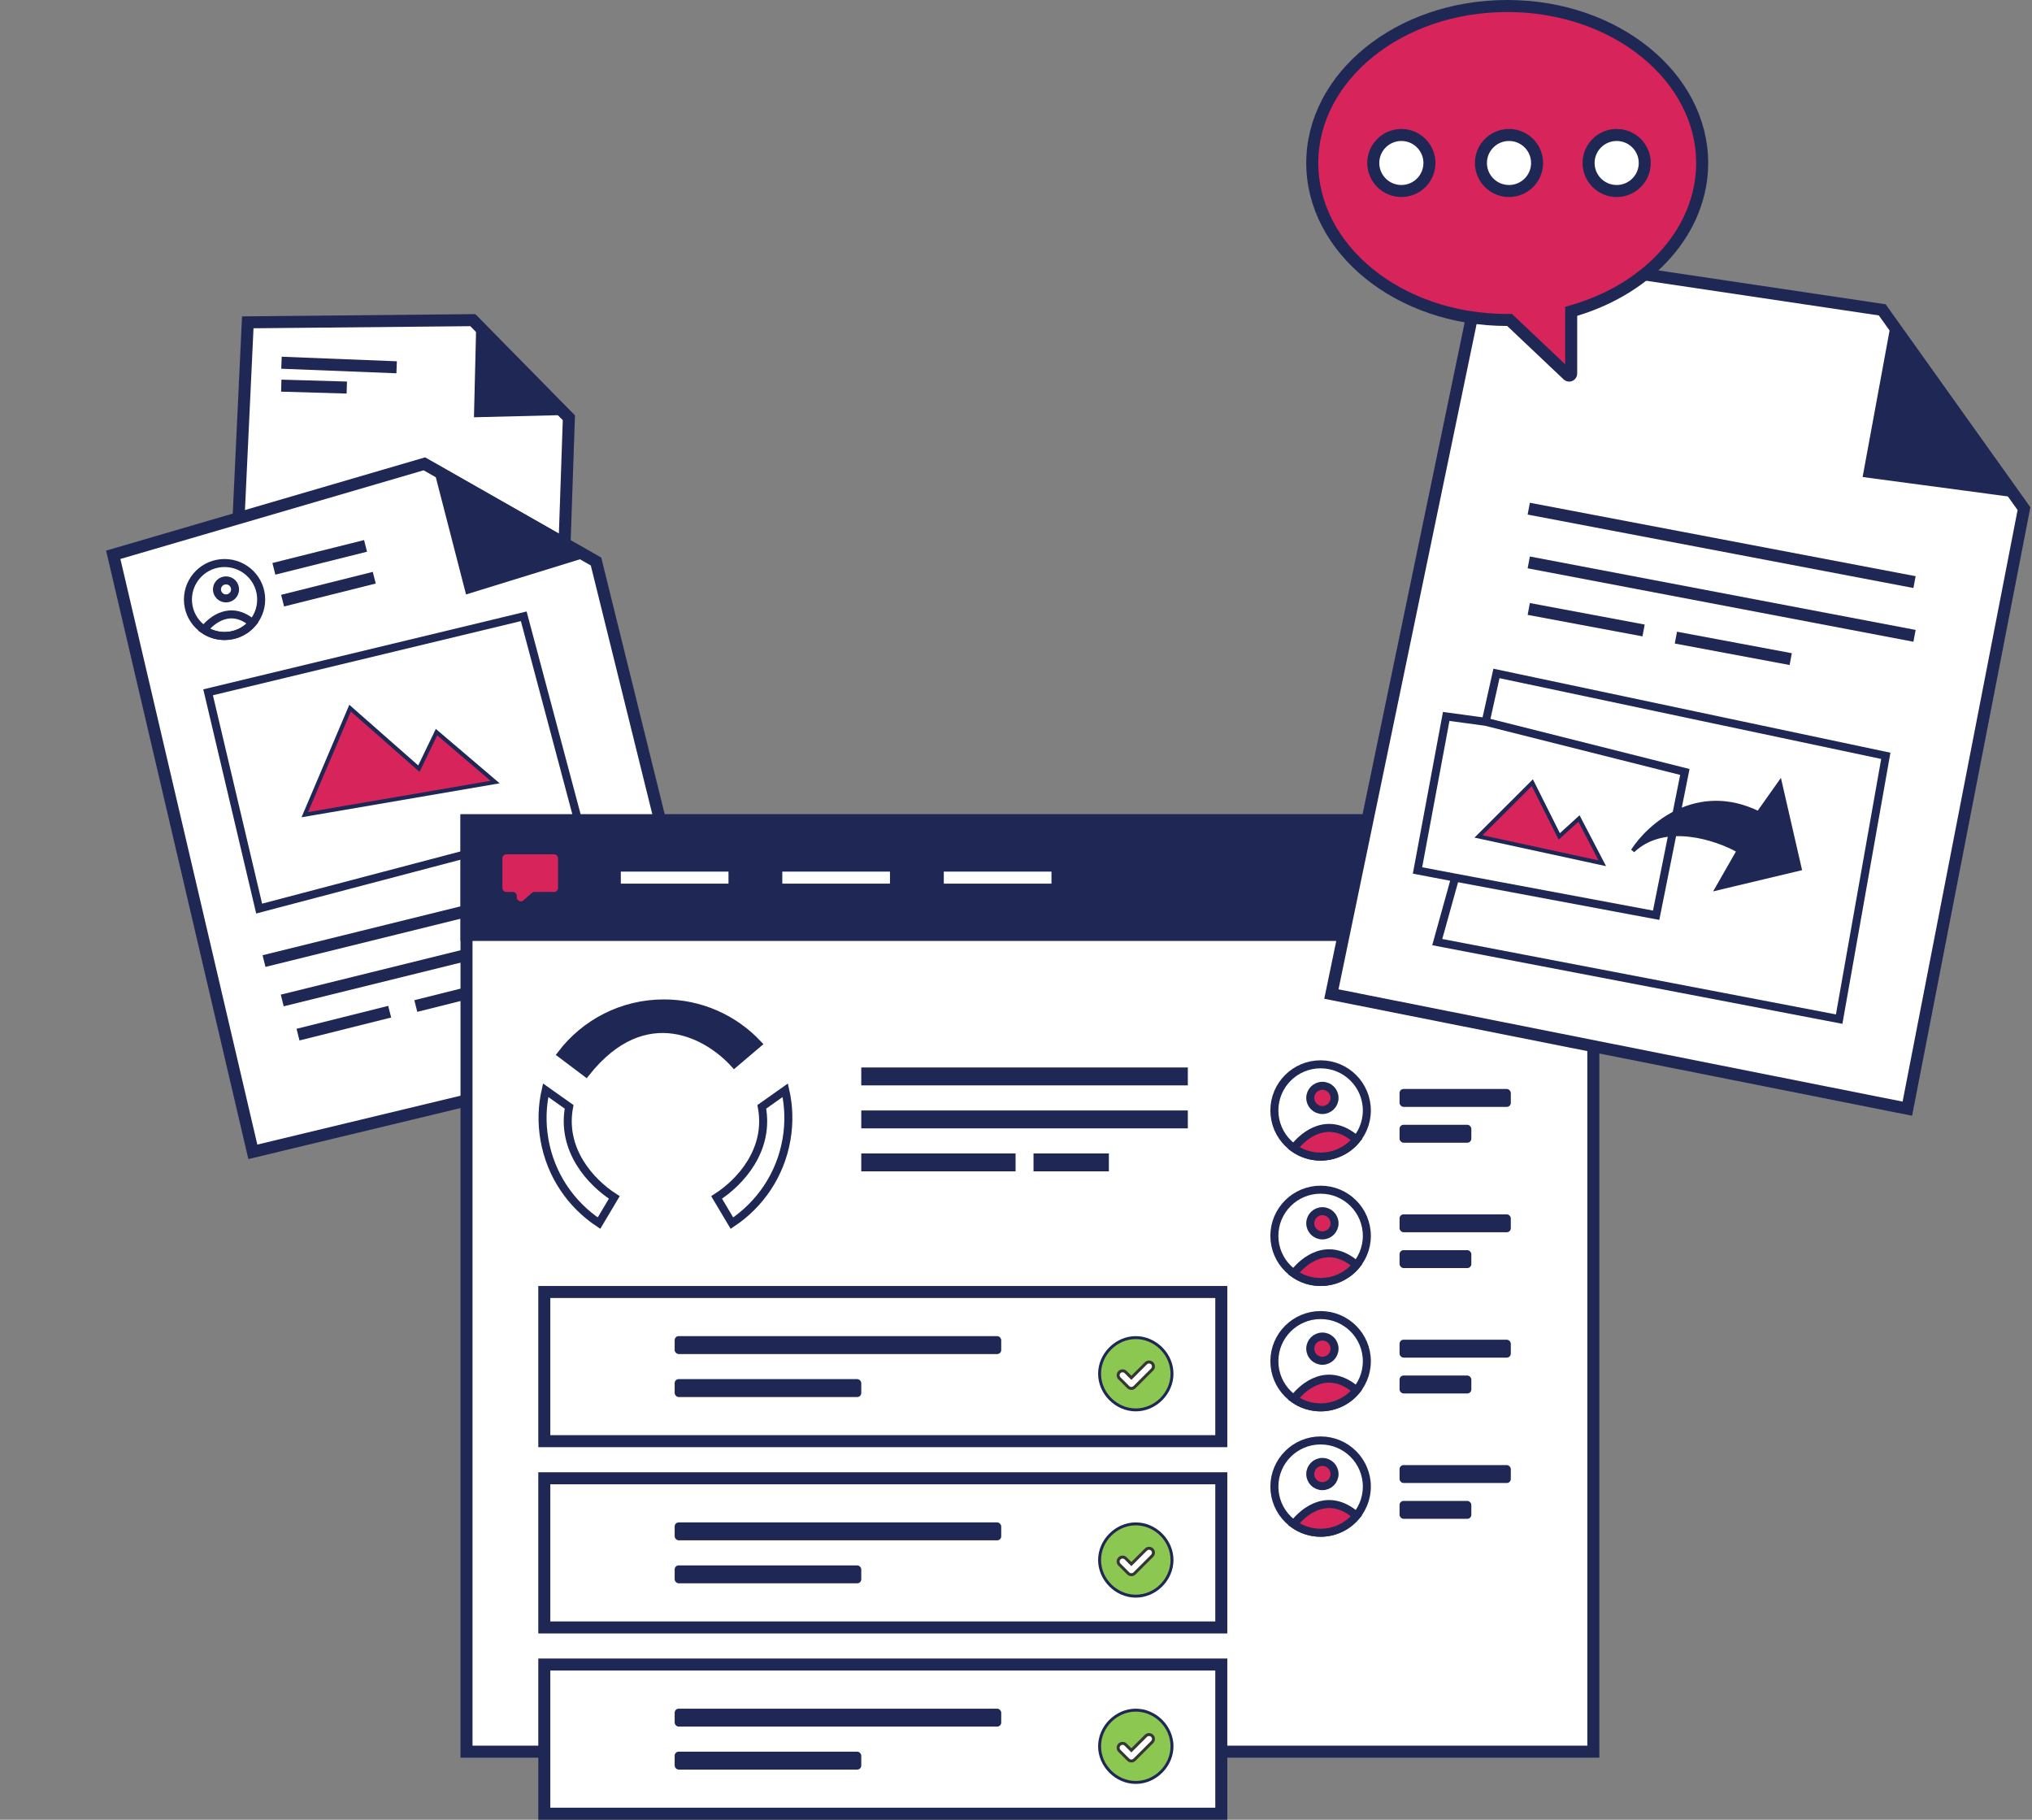 <svg width="507" height="454" viewBox="0 0 507 454" fill="none" xmlns="http://www.w3.org/2000/svg">
<rect x="0" y="0" width="507" height="454" fill="#808080" stroke="none"/>
<path d="M0 104.112L21.601 0L77.109 8.279L96.951 36.126L80.625 120.168L0 104.112Z" transform="matrix(0.988 -0.157 0.157 0.987 40.48 83.808)" fill="white" stroke="#1F2855" stroke-width="3"/>
<path d="M3.666 0L19.754 22.578L0 19.934L3.666 0Z" transform="matrix(0.988 -0.157 0.157 0.987 116.666 82.892)" fill="#1F2855" stroke="#1F2855" stroke-width="3"/>
<path d="M0 0L28.202 5.582" transform="matrix(0.988 -0.155 0.156 0.987 70.231 90.496)" stroke="#1F2855" stroke-width="3"/>
<path d="M0 0L16.075 3.01" transform="matrix(0.988 -0.155 0.156 0.987 70.178 96.213)" stroke="#1F2855" stroke-width="3"/>
<path d="M0 149.849L31.119 0L111.086 11.916L139.672 51.996L116.152 172.959L0 149.849Z" transform="matrix(0.908 -0.419 0.421 0.907 0 151.457)" fill="white" stroke="#1F2855" stroke-width="3"/>
<path d="M5.281 0L28.459 32.497L0 28.691L5.281 0Z" transform="matrix(0.908 -0.419 0.421 0.907 105.262 120.391)" fill="#1F2855" stroke="#1F2855" stroke-width="3"/>
<path d="M0 0L77.797 14.804" transform="matrix(0.909 -0.417 0.42 0.908 65.875 239.775)" stroke="#1F2855" stroke-width="3"/>
<path d="M0 0L77.797 14.804" transform="matrix(0.909 -0.417 0.42 0.908 70.42 249.608)" stroke="#1F2855" stroke-width="3"/>
<path d="M0 0L23.158 4.333" transform="matrix(0.909 -0.417 0.42 0.908 74.359 258.129)" stroke="#1F2855" stroke-width="3"/>
<path d="M0 0L23.158 4.333" transform="matrix(0.909 -0.417 0.42 0.908 68.338 141.916)" stroke="#1F2855" stroke-width="3"/>
<path d="M0 0L23.158 4.333" transform="matrix(0.909 -0.417 0.42 0.908 70.51 149.854)" stroke="#1F2855" stroke-width="3"/>
<path d="M0 0L23.158 4.333" transform="matrix(0.909 -0.417 0.42 0.908 103.748 250.99)" stroke="#1F2855" stroke-width="3"/>
<path d="M91.114 16.914L11.94 0L0 54.164L81.05 69.692L91.114 16.914Z" transform="matrix(0.902 -0.432 0.434 0.901 41.152 177.879)" stroke="#1F2855" stroke-width="2"/>
<path d="M20.472 0L0 20.424L47.086 30.636L38.215 13.616L30.708 20.424L20.472 0Z" transform="matrix(0.927 -0.374 0.376 0.927 68.369 184.325)" fill="#D7245B" stroke="#1F2855"/>
<path d="M19.275 10.104C19.275 15.13 15.187 19.209 10.137 19.209C5.088 19.209 1 15.13 1 10.104C1 5.079 5.088 1 10.137 1C15.187 1 19.275 5.079 19.275 10.104Z" transform="translate(45.891 139.468)" stroke="#1F2855" stroke-width="2"/>
<path d="M6.517 6.395C4.613 6.395 2.846 5.815 1.383 4.823C2.456 3.468 4.1 2.022 6.057 1.365C8.123 0.671 10.668 0.808 13.486 3.179C11.809 5.147 9.31 6.395 6.517 6.395Z" transform="translate(49.51 152.282)" stroke="#1F2855" stroke-width="2"/>
<path d="M5.517 3.248C5.517 4.486 4.509 5.496 3.258 5.496C2.008 5.496 1 4.486 1 3.248C1 2.009 2.008 1 3.258 1C4.509 1 5.517 2.009 5.517 3.248Z" transform="translate(53.133 143.799)" stroke="#1F2855" stroke-width="2"/>
<path d="M0 232.362V0H281.152V232.362H0Z" transform="translate(116.4 204.658)" fill="white" stroke="#1F2855" stroke-width="3"/>
<path d="M0 28.598V0H281.152V28.598H0Z" transform="translate(116.4 204.658)" fill="#1F2855" stroke="#1F2855" stroke-width="3"/>
<rect x="1.5" y="1.5" width="168.915" height="37.217" transform="translate(134.309 320.839)" fill="white" stroke="#1F2855" stroke-width="3"/>
<path d="M0 0H26.862" transform="translate(154.902 218.957)" stroke="white" stroke-width="3"/>
<path d="M0 0H26.862" transform="translate(195.193 218.957)" stroke="white" stroke-width="3"/>
<path d="M0 0H26.862" transform="translate(235.486 218.957)" stroke="white" stroke-width="3"/>
<path d="M0 8.384V1C0 0.448 0.448 0 1 0H12.879C13.431 0 13.879 0.448 13.879 1V8.384C13.879 8.936 13.431 9.384 12.879 9.384H7.99C7.746 9.384 7.51 9.474 7.327 9.636L5.245 11.483C4.6 12.055 3.582 11.597 3.582 10.735V10.384C3.582 9.832 3.134 9.384 2.582 9.384H1C0.448 9.384 0 8.936 0 8.384Z" transform="translate(125.355 213.147)" fill="#D7245B"/>
<path d="M26.965 1C36.184 1 44.494 4.873 50.354 11.081L44.53 16.027C41.269 12.44 35.864 8.501 29.424 7.578C22.613 6.603 14.87 9.033 7.529 18.27L1.394 13.65C7.264 5.96 16.534 1 26.965 1Z" transform="translate(138.682 249.343)" fill="#1F2855" stroke="#1F2855" stroke-width="2"/>
<path d="M13.757 1C22.778 1 30.913 4.802 36.652 10.898L30.972 15.74C26.314 10.61 17.072 4.629 6.808 8.448L1.739 3.38C5.441 1.847 9.499 1 13.757 1Z" transform="matrix(-0.169 0.986 -0.986 -0.169 199.557 270.86)" fill="white" stroke="#1F2855" stroke-width="2"/>
<path d="M13.757 1C22.778 1 30.913 4.802 36.652 10.898L30.972 15.74C26.314 10.61 17.072 4.629 6.808 8.448L1.739 3.38C5.441 1.847 9.499 1 13.757 1Z" transform="matrix(0.169 0.986 0.986 -0.169 132.518 270.86)" fill="white" stroke="#1F2855" stroke-width="2"/>
<rect width="81.48" height="4.469" transform="translate(214.893 266.323)" fill="#1F2855"/>
<rect width="81.48" height="4.469" transform="translate(214.893 277.048)" fill="#1F2855"/>
<rect width="38.502" height="4.469" transform="translate(214.893 287.771)" fill="#1F2855"/>
<rect width="27.757" height="4.469" rx="1" transform="translate(349.201 271.686)" fill="#1F2855"/>
<rect width="17.908" height="4.469" rx="1" transform="translate(349.201 280.622)" fill="#1F2855"/>
<rect width="81.48" height="4.469" rx="1" transform="translate(168.334 333.351)" fill="#1F2855"/>
<rect width="46.56" height="4.469" rx="1" transform="translate(168.334 344.075)" fill="#1F2855"/>
<rect width="18.803" height="4.469" transform="translate(257.871 287.771)" fill="#1F2855"/>
<rect x="1.5" y="1.5" width="168.915" height="37.217" transform="translate(134.309 367.312)" fill="white" stroke="#1F2855" stroke-width="3"/>
<rect width="81.48" height="4.469" rx="1" transform="translate(168.334 379.823)" fill="#1F2855"/>
<rect width="46.56" height="4.469" rx="1" transform="translate(168.334 390.548)" fill="#1F2855"/>
<rect x="1.5" y="1.5" width="168.915" height="37.217" transform="translate(134.309 413.784)" fill="white" stroke="#1F2855" stroke-width="3"/>
<rect width="81.48" height="4.469" rx="1" transform="translate(168.334 426.296)" fill="#1F2855"/>
<rect width="46.56" height="4.469" rx="1" transform="translate(168.334 437.021)" fill="#1F2855"/>
<path d="M24.071 12.512C24.071 18.868 18.908 24.024 12.535 24.024C6.163 24.024 1 18.868 1 12.512C1 6.156 6.163 1 12.535 1C18.908 1 24.071 6.156 24.071 12.512Z" transform="translate(316.967 264.535)" stroke="#1F2855" stroke-width="2"/>
<path d="M8.059 8.157C5.564 8.157 3.256 7.367 1.37 6.025C2.711 4.264 4.843 2.329 7.415 1.465C10.098 0.562 13.394 0.775 17.009 3.908C14.893 6.502 11.669 8.157 8.059 8.157Z" transform="translate(321.443 280.402)" fill="#D7245B" stroke="#1F2855" stroke-width="2"/>
<path d="M7.059 4.022C7.059 5.689 5.704 7.043 4.029 7.043C2.354 7.043 1 5.689 1 4.022C1 2.355 2.354 1 4.029 1C5.704 1 7.059 2.355 7.059 4.022Z" transform="translate(325.92 269.897)" fill="#D7245B" stroke="#1F2855" stroke-width="2"/>
<rect width="27.757" height="4.469" rx="1" transform="translate(349.201 302.965)" fill="#1F2855"/>
<rect width="17.908" height="4.469" rx="1" transform="translate(349.201 311.901)" fill="#1F2855"/>
<path d="M24.071 12.512C24.071 18.868 18.908 24.024 12.535 24.024C6.163 24.024 1 18.868 1 12.512C1 6.156 6.163 1 12.535 1C18.908 1 24.071 6.156 24.071 12.512Z" transform="translate(316.967 295.814)" stroke="#1F2855" stroke-width="2"/>
<path d="M8.059 8.157C5.564 8.157 3.256 7.367 1.37 6.025C2.711 4.264 4.843 2.329 7.415 1.465C10.098 0.562 13.394 0.775 17.009 3.908C14.893 6.502 11.669 8.157 8.059 8.157Z" transform="translate(321.443 311.682)" fill="#D7245B" stroke="#1F2855" stroke-width="2"/>
<path d="M7.059 4.022C7.059 5.689 5.704 7.043 4.029 7.043C2.354 7.043 1 5.689 1 4.022C1 2.355 2.354 1 4.029 1C5.704 1 7.059 2.355 7.059 4.022Z" transform="translate(325.92 301.177)" fill="#D7245B" stroke="#1F2855" stroke-width="2"/>
<rect width="27.757" height="4.469" rx="1" transform="translate(349.201 334.244)" fill="#1F2855"/>
<rect width="17.908" height="4.469" rx="1" transform="translate(349.201 343.182)" fill="#1F2855"/>
<path d="M24.071 12.512C24.071 18.868 18.908 24.024 12.535 24.024C6.163 24.024 1 18.868 1 12.512C1 6.156 6.163 1 12.535 1C18.908 1 24.071 6.156 24.071 12.512Z" transform="translate(316.967 327.095)" stroke="#1F2855" stroke-width="2"/>
<path d="M8.059 8.157C5.564 8.157 3.256 7.367 1.37 6.025C2.711 4.264 4.843 2.329 7.415 1.465C10.098 0.562 13.394 0.775 17.009 3.908C14.893 6.502 11.669 8.157 8.059 8.157Z" transform="translate(321.443 342.962)" fill="#D7245B" stroke="#1F2855" stroke-width="2"/>
<path d="M7.059 4.022C7.059 5.689 5.704 7.043 4.029 7.043C2.354 7.043 1 5.689 1 4.022C1 2.355 2.354 1 4.029 1C5.704 1 7.059 2.355 7.059 4.022Z" transform="translate(325.92 332.457)" fill="#D7245B" stroke="#1F2855" stroke-width="2"/>
<rect width="27.757" height="4.469" rx="1" transform="translate(349.201 365.523)" fill="#1F2855"/>
<rect width="17.908" height="4.469" rx="1" transform="translate(349.201 374.461)" fill="#1F2855"/>
<path d="M24.071 12.512C24.071 18.868 18.908 24.024 12.535 24.024C6.163 24.024 1 18.868 1 12.512C1 6.156 6.163 1 12.535 1C18.908 1 24.071 6.156 24.071 12.512Z" transform="translate(316.967 358.374)" stroke="#1F2855" stroke-width="2"/>
<path d="M8.059 8.157C5.564 8.157 3.256 7.367 1.37 6.025C2.711 4.264 4.843 2.329 7.415 1.465C10.098 0.562 13.394 0.775 17.009 3.908C14.893 6.502 11.669 8.157 8.059 8.157Z" transform="translate(321.443 374.241)" fill="#D7245B" stroke="#1F2855" stroke-width="2"/>
<path d="M7.059 4.022C7.059 5.689 5.704 7.043 4.029 7.043C2.354 7.043 1 5.689 1 4.022C1 2.355 2.354 1 4.029 1C5.704 1 7.059 2.355 7.059 4.022Z" transform="translate(325.92 363.736)" fill="#D7245B" stroke="#1F2855" stroke-width="2"/>
<path d="M9.034 0C13.902 0 18.069 4.159 18.069 9.017C18.069 13.876 13.902 18.035 9.034 18.035C4.166 18.035 0 13.876 0 9.017C0 4.159 4.166 0 9.034 0Z" transform="translate(274.355 333.718)" fill="#8BC751"/>
<path d="M8.491 0.322C8.922 0.751 8.922 1.448 8.491 1.877L4.084 6.276C3.869 6.491 3.587 6.598 3.305 6.598C3.023 6.598 2.742 6.491 2.526 6.276L0.323 4.076C-0.108 3.647 -0.108 2.951 0.323 2.522C0.753 2.092 1.45 2.092 1.881 2.522L3.305 3.943L6.933 0.322C7.364 -0.107 8.061 -0.107 8.491 0.322Z" transform="translate(278.984 339.803)" fill="white"/>
<path d="M18.046 5.779C17.563 4.669 16.876 3.664 16.004 2.794C15.132 1.924 14.126 1.238 13.013 0.756C11.855 0.254 10.64 0 9.402 0C8.163 0 6.948 0.254 5.79 0.756C4.677 1.238 3.671 1.924 2.799 2.794C1.927 3.664 1.24 4.669 0.757 5.779C0.255 6.935 0 8.148 0 9.384C0 10.62 0.255 11.833 0.757 12.989C1.24 14.099 1.927 15.103 2.799 15.974C3.671 16.844 4.677 17.53 5.79 18.012C6.948 18.513 8.163 18.768 9.402 18.768C10.64 18.768 11.855 18.513 13.013 18.012C14.126 17.53 15.132 16.844 16.004 15.974C16.876 15.103 17.563 14.099 18.046 12.989C18.548 11.833 18.803 10.62 18.803 9.384C18.803 8.148 18.548 6.935 18.046 5.779ZM9.402 18.035C4.704 18.035 0.734 14.073 0.734 9.384C0.734 4.695 4.704 0.733 9.402 0.733C14.1 0.733 18.069 4.695 18.069 9.384C18.069 14.073 14.1 18.035 9.402 18.035Z" transform="translate(273.988 333.351)" fill="#1F2855"/>
<path d="M0.43 4.702L2.634 6.902C2.911 7.179 3.28 7.331 3.672 7.331C4.065 7.331 4.434 7.179 4.711 6.902L9.118 2.503C9.396 2.226 9.548 1.858 9.548 1.466C9.548 1.074 9.396 0.706 9.118 0.43C8.841 0.153 8.472 0 8.079 0C7.687 0 7.318 0.153 7.041 0.43L3.672 3.792L2.508 2.629C2.23 2.352 1.861 2.199 1.469 2.199C1.077 2.199 0.708 2.352 0.43 2.629C0.153 2.906 0 3.274 0 3.666C0 4.057 0.153 4.425 0.43 4.702ZM0.95 3.147C1.089 3.009 1.273 2.932 1.469 2.932C1.665 2.932 1.849 3.009 1.988 3.147L3.672 4.828L7.56 0.948C7.699 0.809 7.883 0.733 8.079 0.733C8.276 0.733 8.46 0.809 8.599 0.948C8.738 1.086 8.814 1.27 8.814 1.466C8.814 1.662 8.738 1.846 8.599 1.984L4.192 6.383C4.053 6.522 3.869 6.598 3.672 6.598C3.476 6.598 3.292 6.522 3.153 6.383L0.95 4.184C0.811 4.045 0.734 3.861 0.734 3.666C0.734 3.47 0.811 3.286 0.95 3.147Z" transform="translate(278.617 339.436)" fill="#363636"/>
<path d="M9.034 0C13.902 0 18.069 4.159 18.069 9.017C18.069 13.876 13.902 18.035 9.034 18.035C4.166 18.035 0 13.876 0 9.017C0 4.159 4.166 0 9.034 0Z" transform="translate(274.355 380.19)" fill="#8BC751"/>
<path d="M8.491 0.322C8.922 0.751 8.922 1.448 8.491 1.877L4.084 6.276C3.869 6.491 3.587 6.598 3.305 6.598C3.023 6.598 2.742 6.491 2.526 6.276L0.323 4.076C-0.108 3.647 -0.108 2.951 0.323 2.522C0.753 2.092 1.45 2.092 1.881 2.522L3.305 3.943L6.933 0.322C7.364 -0.107 8.061 -0.107 8.491 0.322Z" transform="translate(278.984 386.274)" fill="white"/>
<path d="M18.046 5.779C17.563 4.669 16.876 3.664 16.004 2.794C15.132 1.924 14.126 1.238 13.013 0.756C11.855 0.254 10.64 0 9.402 0C8.163 0 6.948 0.254 5.79 0.756C4.677 1.238 3.671 1.924 2.799 2.794C1.927 3.664 1.24 4.669 0.757 5.779C0.255 6.935 0 8.148 0 9.384C0 10.62 0.255 11.833 0.757 12.989C1.24 14.099 1.927 15.103 2.799 15.974C3.671 16.844 4.677 17.53 5.79 18.012C6.948 18.513 8.163 18.768 9.402 18.768C10.64 18.768 11.855 18.513 13.013 18.012C14.126 17.53 15.132 16.844 16.004 15.974C16.876 15.103 17.563 14.099 18.046 12.989C18.548 11.833 18.803 10.62 18.803 9.384C18.803 8.148 18.548 6.935 18.046 5.779ZM9.402 18.035C4.704 18.035 0.734 14.073 0.734 9.384C0.734 4.695 4.704 0.733 9.402 0.733C14.1 0.733 18.069 4.695 18.069 9.384C18.069 14.073 14.1 18.035 9.402 18.035Z" transform="translate(273.988 379.823)" fill="#1F2855"/>
<path d="M0.43 4.702L2.634 6.902C2.911 7.179 3.28 7.331 3.672 7.331C4.065 7.331 4.434 7.179 4.711 6.902L9.118 2.503C9.396 2.226 9.548 1.858 9.548 1.466C9.548 1.074 9.396 0.706 9.118 0.43C8.841 0.153 8.472 0 8.079 0C7.687 0 7.318 0.153 7.041 0.43L3.672 3.792L2.508 2.629C2.23 2.352 1.861 2.199 1.469 2.199C1.077 2.199 0.708 2.352 0.43 2.629C0.153 2.906 0 3.274 0 3.666C0 4.057 0.153 4.425 0.43 4.702ZM0.95 3.147C1.089 3.009 1.273 2.932 1.469 2.932C1.665 2.932 1.849 3.009 1.988 3.147L3.672 4.828L7.56 0.948C7.699 0.809 7.883 0.733 8.079 0.733C8.276 0.733 8.46 0.809 8.599 0.948C8.738 1.086 8.814 1.27 8.814 1.466C8.814 1.662 8.738 1.846 8.599 1.984L4.192 6.383C4.053 6.522 3.869 6.598 3.672 6.598C3.476 6.598 3.292 6.522 3.153 6.383L0.95 4.184C0.811 4.045 0.734 3.861 0.734 3.666C0.734 3.47 0.811 3.286 0.95 3.147Z" transform="translate(278.617 385.908)" fill="#363636"/>
<path d="M9.034 0C13.902 0 18.069 4.159 18.069 9.017C18.069 13.876 13.902 18.035 9.034 18.035C4.166 18.035 0 13.876 0 9.017C0 4.159 4.166 0 9.034 0Z" transform="translate(274.355 426.662)" fill="#8BC751"/>
<path d="M8.491 0.322C8.922 0.751 8.922 1.448 8.491 1.877L4.084 6.276C3.869 6.491 3.587 6.598 3.305 6.598C3.023 6.598 2.742 6.491 2.526 6.276L0.323 4.076C-0.108 3.647 -0.108 2.951 0.323 2.522C0.753 2.092 1.45 2.092 1.881 2.522L3.305 3.943L6.933 0.322C7.364 -0.107 8.061 -0.107 8.491 0.322Z" transform="translate(278.984 432.747)" fill="white"/>
<path d="M18.046 5.779C17.563 4.669 16.876 3.664 16.004 2.794C15.132 1.924 14.126 1.238 13.013 0.756C11.855 0.254 10.64 0 9.402 0C8.163 0 6.948 0.254 5.79 0.756C4.677 1.238 3.671 1.924 2.799 2.794C1.927 3.664 1.24 4.669 0.757 5.779C0.255 6.935 0 8.148 0 9.384C0 10.62 0.255 11.833 0.757 12.989C1.24 14.099 1.927 15.103 2.799 15.974C3.671 16.844 4.677 17.53 5.79 18.012C6.948 18.513 8.163 18.768 9.402 18.768C10.64 18.768 11.855 18.513 13.013 18.012C14.126 17.53 15.132 16.844 16.004 15.974C16.876 15.103 17.563 14.099 18.046 12.989C18.548 11.833 18.803 10.62 18.803 9.384C18.803 8.148 18.548 6.935 18.046 5.779ZM9.402 18.035C4.704 18.035 0.734 14.073 0.734 9.384C0.734 4.695 4.704 0.733 9.402 0.733C14.1 0.733 18.069 4.695 18.069 9.384C18.069 14.073 14.1 18.035 9.402 18.035Z" transform="translate(273.988 426.296)" fill="#1F2855"/>
<path d="M0.43 4.702L2.634 6.902C2.911 7.179 3.28 7.331 3.672 7.331C4.065 7.331 4.434 7.179 4.711 6.902L9.118 2.503C9.396 2.226 9.548 1.858 9.548 1.466C9.548 1.074 9.396 0.706 9.118 0.43C8.841 0.153 8.472 0 8.079 0C7.687 0 7.318 0.153 7.041 0.43L3.672 3.792L2.508 2.629C2.23 2.352 1.861 2.199 1.469 2.199C1.077 2.199 0.708 2.352 0.43 2.629C0.153 2.906 0 3.274 0 3.666C0 4.057 0.153 4.425 0.43 4.702ZM0.95 3.147C1.089 3.009 1.273 2.932 1.469 2.932C1.665 2.932 1.849 3.009 1.988 3.147L3.672 4.828L7.56 0.948C7.699 0.809 7.883 0.733 8.079 0.733C8.276 0.733 8.46 0.809 8.599 0.948C8.738 1.086 8.814 1.27 8.814 1.466C8.814 1.662 8.738 1.846 8.599 1.984L4.192 6.383C4.053 6.522 3.869 6.598 3.672 6.598C3.476 6.598 3.292 6.522 3.153 6.383L0.95 4.184C0.811 4.045 0.734 3.861 0.734 3.666C0.734 3.47 0.811 3.286 0.95 3.147Z" transform="translate(278.617 432.381)" fill="#363636"/>
<path d="M0 185.443L38.502 0L137.442 14.746L172.81 64.347L143.71 214.041L0 185.443Z" transform="translate(332.189 62.56)" fill="white" stroke="#1F2855" stroke-width="3"/>
<path d="M6.534 0L35.211 40.217L0 35.507L6.534 0Z" transform="translate(466.498 82.221)" fill="#1F2855" stroke="#1F2855" stroke-width="3"/>
<path d="M0 0L96.254 18.321" transform="translate(381.436 126.906)" stroke="#1F2855" stroke-width="3"/>
<path d="M0 0L96.254 18.321" transform="translate(381.436 140.312)" stroke="#1F2855" stroke-width="3"/>
<path d="M0 0L28.652 5.362" transform="translate(381.436 151.929)" stroke="#1F2855" stroke-width="3"/>
<path d="M0 0L28.652 5.362" transform="translate(418.146 159.078)" stroke="#1F2855" stroke-width="3"/>
<path d="M17.012 12.065L19.699 0L116.848 20.555L105.208 86.242L4.925 67.028L9.402 50.941M17.012 12.065L66.707 24.577L59.543 60.325L9.402 50.941M17.012 12.065L7.163 10.724L0 49.154L9.402 50.941" transform="translate(353.678 168.016)" stroke="#1F2855" stroke-width="2"/>
<path d="M13.431 0L0 13.405L30.891 20.108L25.071 8.937L20.146 13.405L13.431 0Z" transform="translate(368.9 195.273)" fill="#D7245B" stroke="#1F2855"/>
<path d="M36.711 0L31.339 7.596C15.938 0.089 4.029 10.724 0 16.98C7.879 9.473 20.892 13.852 26.414 16.98L21.042 26.364L41.636 21.449L36.711 0Z" transform="translate(407.402 195.273)" fill="#1F2855" stroke="#1F2855"/>
<path d="M51.173 80.238L50.739 79.827H50.142C22.969 79.827 1.5 62.014 1.5 40.663C1.5 19.312 22.969 1.5 50.142 1.5C77.315 1.5 98.784 19.312 98.784 40.663C98.784 57.295 85.816 71.74 67.169 77.358L66.102 77.679V78.794V93.212C66.102 93.651 65.577 93.877 65.258 93.575L51.173 80.238Z" transform="translate(325.92)" fill="#D7245B" stroke="#1F2855" stroke-width="3"/>
<path d="M15.512 8.49C15.512 12.348 12.378 15.48 8.506 15.48C4.634 15.48 1.5 12.348 1.5 8.49C1.5 4.632 4.634 1.5 8.506 1.5C12.378 1.5 15.512 4.632 15.512 8.49Z" transform="translate(341.143 32.174)" fill="white" stroke="#1F2855" stroke-width="3"/>
<path d="M15.512 8.49C15.512 12.348 12.378 15.48 8.506 15.48C4.634 15.48 1.5 12.348 1.5 8.49C1.5 4.632 4.634 1.5 8.506 1.5C12.378 1.5 15.512 4.632 15.512 8.49Z" transform="translate(368.004 32.174)" fill="white" stroke="#1F2855" stroke-width="3"/>
<path d="M15.512 8.49C15.512 12.348 12.378 15.48 8.506 15.48C4.634 15.48 1.5 12.348 1.5 8.49C1.5 4.632 4.634 1.5 8.506 1.5C12.378 1.5 15.512 4.632 15.512 8.49Z" transform="translate(394.867 32.174)" fill="white" stroke="#1F2855" stroke-width="3"/>
</svg>
